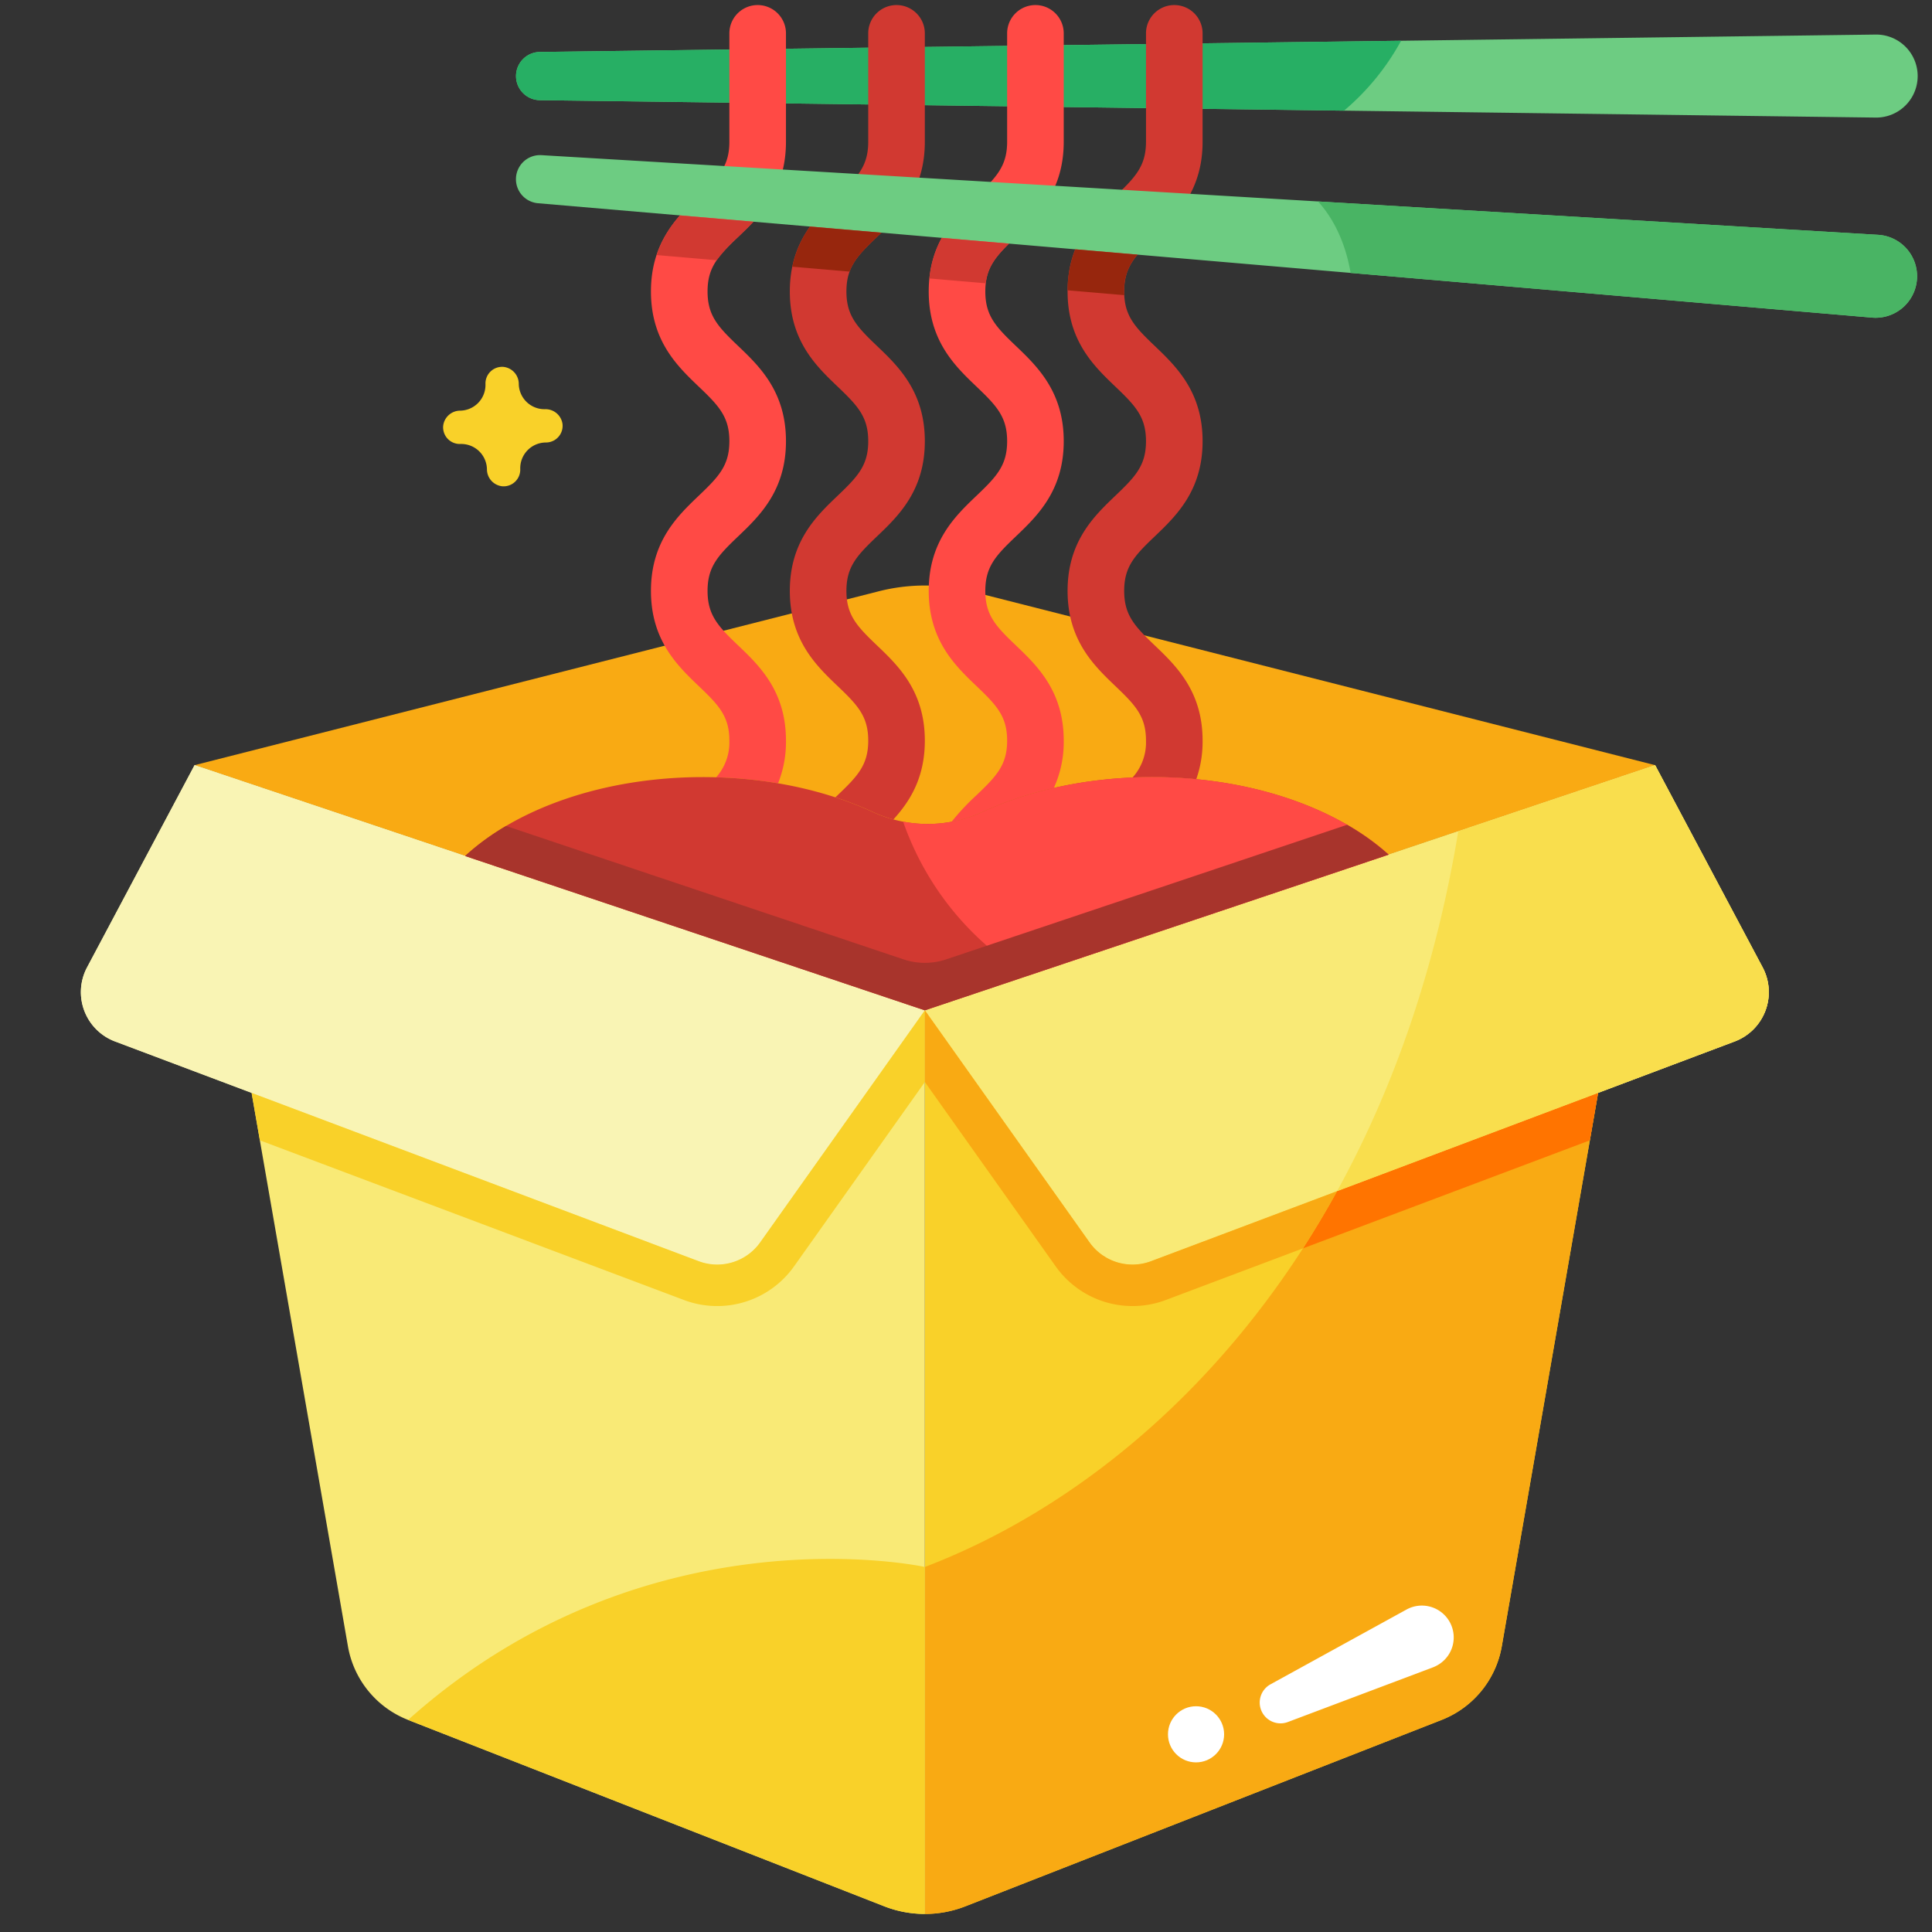 <svg xmlns="http://www.w3.org/2000/svg" viewBox="0 0 512 512"><rect x="0" y="0" width="512" height="512" fill="#333333" stroke="none"/><title>Noodle</title><g id="Noodle"><path d="M143.026,13.772l354.07-4.613a11.001,11.001,0,0,1,.287,22c-.078.001-.209.001-.287,0l-354.07-4.613a6.388,6.388,0,0,1,0-12.774Z" style="fill:#6dcc82"/><path d="M143.026,13.772a6.388,6.388,0,0,0,0,12.774l213.159,2.777a64.873,64.873,0,0,0,15.122-18.526Z" style="fill:#27af64"/><path d="M51.562,202.777,232.89,156.695a49.559,49.559,0,0,1,24.414,0l181.323,46.082L245.094,267.745Z" style="fill:#f9aa13"/><path d="M144.417,108.442h0a6.818,6.818,0,0,1-6.935-6.7h0a4.542,4.542,0,0,0-4.058-4.513,4.414,4.414,0,0,0-4.771,4.475l.003.19a6.818,6.818,0,0,1-6.7,6.935h0a4.542,4.542,0,0,0-4.513,4.058,4.415,4.415,0,0,0,4.475,4.771l.19-.003a6.819,6.819,0,0,1,6.935,6.7h0a4.542,4.542,0,0,0,4.058,4.513,4.414,4.414,0,0,0,4.771-4.475l-.003-.19a6.818,6.818,0,0,1,6.7-6.935l.19-.003a4.415,4.415,0,0,0,4.309-4.922A4.542,4.542,0,0,0,144.417,108.442Z" style="fill:#f9d129"/><path d="M187.51,77.24c0,6.41,2.77,9.35,8.07,14.41,5.67,5.41,12.71,12.14,12.71,25.27,0,13.12-7.04,19.85-12.71,25.26-5.3,5.06-8.07,8-8.07,14.41,0,6.42,2.77,9.36,8.07,14.42,5.67,5.41,12.71,12.14,12.71,25.27a29.565,29.565,0,0,1-2.09,11.31,118.8,118.8,0,0,0-16.41-1.6,13.889,13.889,0,0,0,3.5-9.71c0-6.42-2.76-9.36-8.07-14.42-5.66-5.41-12.71-12.14-12.71-25.27s7.05-19.85,12.71-25.26c5.31-5.06,8.07-8,8.07-14.41,0-6.42-2.76-9.36-8.07-14.42-5.66-5.41-12.71-12.13-12.71-25.26s7.05-19.86,12.71-25.27c5.31-5.06,8.07-8,8.07-14.41V8.84a7.5,7.5,0,0,1,15,0V37.56c0,13.13-7.04,19.86-12.71,25.26C190.28,67.89,187.51,70.83,187.51,77.24Z" style="fill:#ff4a45"/><path d="M224.31,77.24c0,6.41,2.77,9.35,8.07,14.41,5.67,5.41,12.71,12.14,12.71,25.27,0,13.12-7.04,19.85-12.71,25.26-5.3,5.06-8.07,8-8.07,14.41,0,6.42,2.77,9.36,8.07,14.42,5.67,5.41,12.71,12.14,12.71,25.27,0,9.85-3.96,16.09-8.33,20.88a34.947,34.947,0,0,1-5.43-1.97,90.034,90.034,0,0,0-9.94-3.88c.21-.21.43-.42.64-.62,5.3-5.06,8.06-8,8.06-14.41,0-6.42-2.76-9.36-8.06-14.42-5.67-5.41-12.72-12.14-12.72-25.27s7.05-19.85,12.72-25.26c5.3-5.06,8.06-8,8.06-14.41,0-6.42-2.76-9.36-8.06-14.42-5.67-5.41-12.72-12.13-12.72-25.26s7.05-19.86,12.72-25.27c5.3-5.06,8.06-8,8.06-14.41V8.84a7.5,7.5,0,0,1,15,0V37.56c0,13.13-7.04,19.86-12.71,25.26C227.08,67.89,224.31,70.83,224.31,77.24Z" style="fill:#d13931"/><path d="M261.12,77.24c0,6.41,2.76,9.35,8.07,14.41,5.66,5.41,12.71,12.14,12.71,25.27,0,13.12-7.05,19.85-12.71,25.26-5.31,5.06-8.07,8-8.07,14.41,0,6.42,2.76,9.36,8.07,14.42,5.66,5.41,12.71,12.14,12.71,25.27a29.129,29.129,0,0,1-2.63,12.54,96.926,96.926,0,0,0-18.95,6.37,34.942,34.942,0,0,1-8.13,2.58,61.687,61.687,0,0,1,6.64-7.08c5.3-5.06,8.07-8,8.07-14.41,0-6.42-2.77-9.36-8.07-14.42-5.67-5.41-12.71-12.14-12.71-25.27s7.04-19.85,12.71-25.26c5.3-5.06,8.07-8,8.07-14.41,0-6.42-2.77-9.36-8.07-14.42-5.67-5.41-12.71-12.13-12.71-25.26s7.04-19.86,12.71-25.27c5.3-5.06,8.07-8,8.07-14.41V8.84a7.5,7.5,0,1,1,15,0V37.56c0,13.13-7.05,19.86-12.71,25.26C263.88,67.89,261.12,70.83,261.12,77.24Z" style="fill:#ff4a45"/><path d="M297.92,77.24c0,6.41,2.77,9.35,8.07,14.41,5.66,5.41,12.71,12.14,12.71,25.27,0,13.12-7.05,19.85-12.71,25.26-5.31,5.06-8.07,8-8.07,14.41,0,6.42,2.77,9.36,8.07,14.42,5.66,5.41,12.71,12.14,12.71,25.27a29.877,29.877,0,0,1-1.68,10.22c-3.79-.37-7.68-.56-11.64-.56-1.76,0-3.51.04-5.24.11a13.882,13.882,0,0,0,3.56-9.77c0-6.42-2.77-9.36-8.07-14.42-5.66-5.41-12.71-12.14-12.71-25.27s7.05-19.85,12.71-25.26c5.3-5.06,8.07-8,8.07-14.41,0-6.42-2.77-9.36-8.07-14.42-5.66-5.41-12.71-12.13-12.71-25.26s7.05-19.86,12.71-25.27c5.3-5.06,8.07-8,8.07-14.41V8.84a7.5,7.5,0,1,1,15,0V37.56c0,13.13-7.05,19.86-12.71,25.26C300.68,67.89,297.92,70.83,297.92,77.24Z" style="fill:#d13931"/><path d="M438.625,202.774,397.988,436.287a25.69,25.69,0,0,1-15.943,19.51l-126.201,49.39a29.502,29.502,0,0,1-10.747,2.027V267.742Z" style="fill:#f9d129"/><path d="M245.097,267.742V507.215a29.517,29.517,0,0,1-10.758-2.027l-126.19-49.39a25.668,25.668,0,0,1-15.943-19.51L51.557,202.774Z" style="fill:#f9ea76"/><path d="M245.094,267.745l43.638,61.489a13.967,13.967,0,0,0,16.311,4.988l154.662-58.227a13.967,13.967,0,0,0,7.411-19.628l-28.491-53.59Z" style="fill:#f9ea76"/><path d="M245.094,267.745l-43.638,61.489a13.967,13.967,0,0,1-16.311,4.988L30.483,275.995a13.967,13.967,0,0,1-7.411-19.628l28.491-53.59Z" style="fill:#f9f4b4"/><path d="M245.094,267.745l-43.638,61.489a13.967,13.967,0,0,1-16.311,4.988L30.483,275.995a13.967,13.967,0,0,1-7.411-19.628l28.491-53.59Z" style="fill:#f9f4b4"/><path d="M245.09,267.74l-43.63,61.49a13.967,13.967,0,0,1-11.4,5.89,13.791,13.791,0,0,1-4.91-.9L66.68,289.63l2.19,12.57,112.4,42.32a24.972,24.972,0,0,0,29.16-8.92l34.67-48.86v-19Z" style="fill:#f9d129"/><path d="M438.63,202.77l-15.12,86.86-2.18,12.57L397.99,436.29a25.691,25.691,0,0,1-15.95,19.51l-126.2,49.39a29.496,29.496,0,0,1-10.74,2.03V415.26c35.3-13.46,72.25-41.11,100.2-84.43q4.695-7.275,9.04-15.16c14.64-26.59,26-58.3,32.12-95.38Z" style="fill:#f9aa13"/><path d="M245.094,267.745l43.638,61.489a13.967,13.967,0,0,0,16.311,4.988l154.662-58.227a13.967,13.967,0,0,0,7.411-19.628l-28.491-53.59Z" style="fill:#f9ea76"/><path d="M423.51,289.63l-69.17,26.04q-4.335,7.875-9.04,15.16l76.03-28.63,2.19-12.57Z" style="fill:#ff7400"/><path d="M354.34,315.67q-4.335,7.875-9.04,15.16l-36.37,13.69a24.972,24.972,0,0,1-29.16-8.92L245.1,286.74v-19h.01l43.63,61.49a13.967,13.967,0,0,0,11.4,5.89,13.791,13.791,0,0,0,4.91-.9Z" style="fill:#f9aa13"/><path d="M467.117,256.367l-28.491-53.59L386.46,220.289c-6.118,37.078-17.473,68.776-32.115,95.372l105.361-39.666A13.967,13.967,0,0,0,467.117,256.367Z" style="fill:#f9de4d"/><path d="M245.097,507.215v-91.956c-.136-.03-73.64-16.116-136.948,40.538l126.19,49.39A29.517,29.517,0,0,0,245.097,507.215Z" style="fill:#f9d129"/><path d="M368,226.49,245.09,267.75l-121.83-40.9c13.7-12.62,36.81-20.91,63.02-20.91,16.86,0,32.44,3.43,45.05,9.25a34.7,34.7,0,0,0,28.99,0c12.62-5.82,28.19-9.25,45.06-9.25C331.33,205.94,354.25,214.07,368,226.49Z" style="fill:#d13931"/><path d="M305.38,205.94c-16.87,0-32.44,3.43-45.06,9.25a34.675,34.675,0,0,1-20.982,2.548A77.718,77.718,0,0,0,272.378,258.59L368,226.49C354.25,214.07,331.33,205.94,305.38,205.94Z" style="fill:#ff4a45"/><path d="M368,226.49a64.318,64.318,0,0,0-11-7.91L250.762,254.236a17.824,17.824,0,0,1-11.343,0L134.12,218.89a63.408,63.408,0,0,0-10.86,7.96l121.83,40.9ZM292.91,333.12l.01-.01c-.2-.12-.39-.24-.58-.36C292.53,332.88,292.72,333,292.91,333.12Z" style="fill:#a8342c"/><path d="M379.719,441.875l-38.419,14.476a5.514,5.514,0,0,1-4.601-9.992l35.977-19.78a8.441,8.441,0,1,1,8.133,14.793A9.258,9.258,0,0,1,379.719,441.875Z" style="fill:#fff"/><circle cx="316.964" cy="459.611" r="7.438" style="fill:#fff"/><path d="M143.489,41.117l354.2,21.111A11.001,11.001,0,1,1,496.38,84.191c-.078-.005-.208-.015-.285-.021L142.563,53.857a6.388,6.388,0,0,1,.926-12.741Z" style="fill:#6dcc82"/><path d="M508.015,73.864a11.001,11.001,0,0,0-10.327-11.636L349.285,53.383c3.317,3.651,7.041,9.636,8.641,18.941L496.094,84.17c.077.006.207.016.285.021A11.001,11.001,0,0,0,508.015,73.864Z" style="fill:#49b464"/><path d="M301.465,67.482l-16.5-1.415a29.602,29.602,0,0,0-2.037,10.866l15.017,1.288c-.015-.32-.027-.644-.027-.983A13.885,13.885,0,0,1,301.465,67.482Z" style="fill:#97260d"/><path d="M195.583,62.824c1.321-1.262,2.717-2.601,4.082-4.071l-19.457-1.668a30.24,30.24,0,0,0-6.2,10.509L189.937,68.96A41.558,41.558,0,0,1,195.583,62.824Z" style="fill:#d13931"/><path d="M267.391,64.56l-17.806-1.527A27.973,27.973,0,0,0,246.307,73.793l14.931,1.28C261.74,70.771,263.825,68.083,267.391,64.56Z" style="fill:#d13931"/><path d="M232.384,62.824c.397-.379.802-.767,1.211-1.162l-18.932-1.623A27.905,27.905,0,0,0,209.97,70.677l15.185,1.302C226.342,68.735,228.774,66.27,232.384,62.824Z" style="fill:#97260d"/></g></svg>